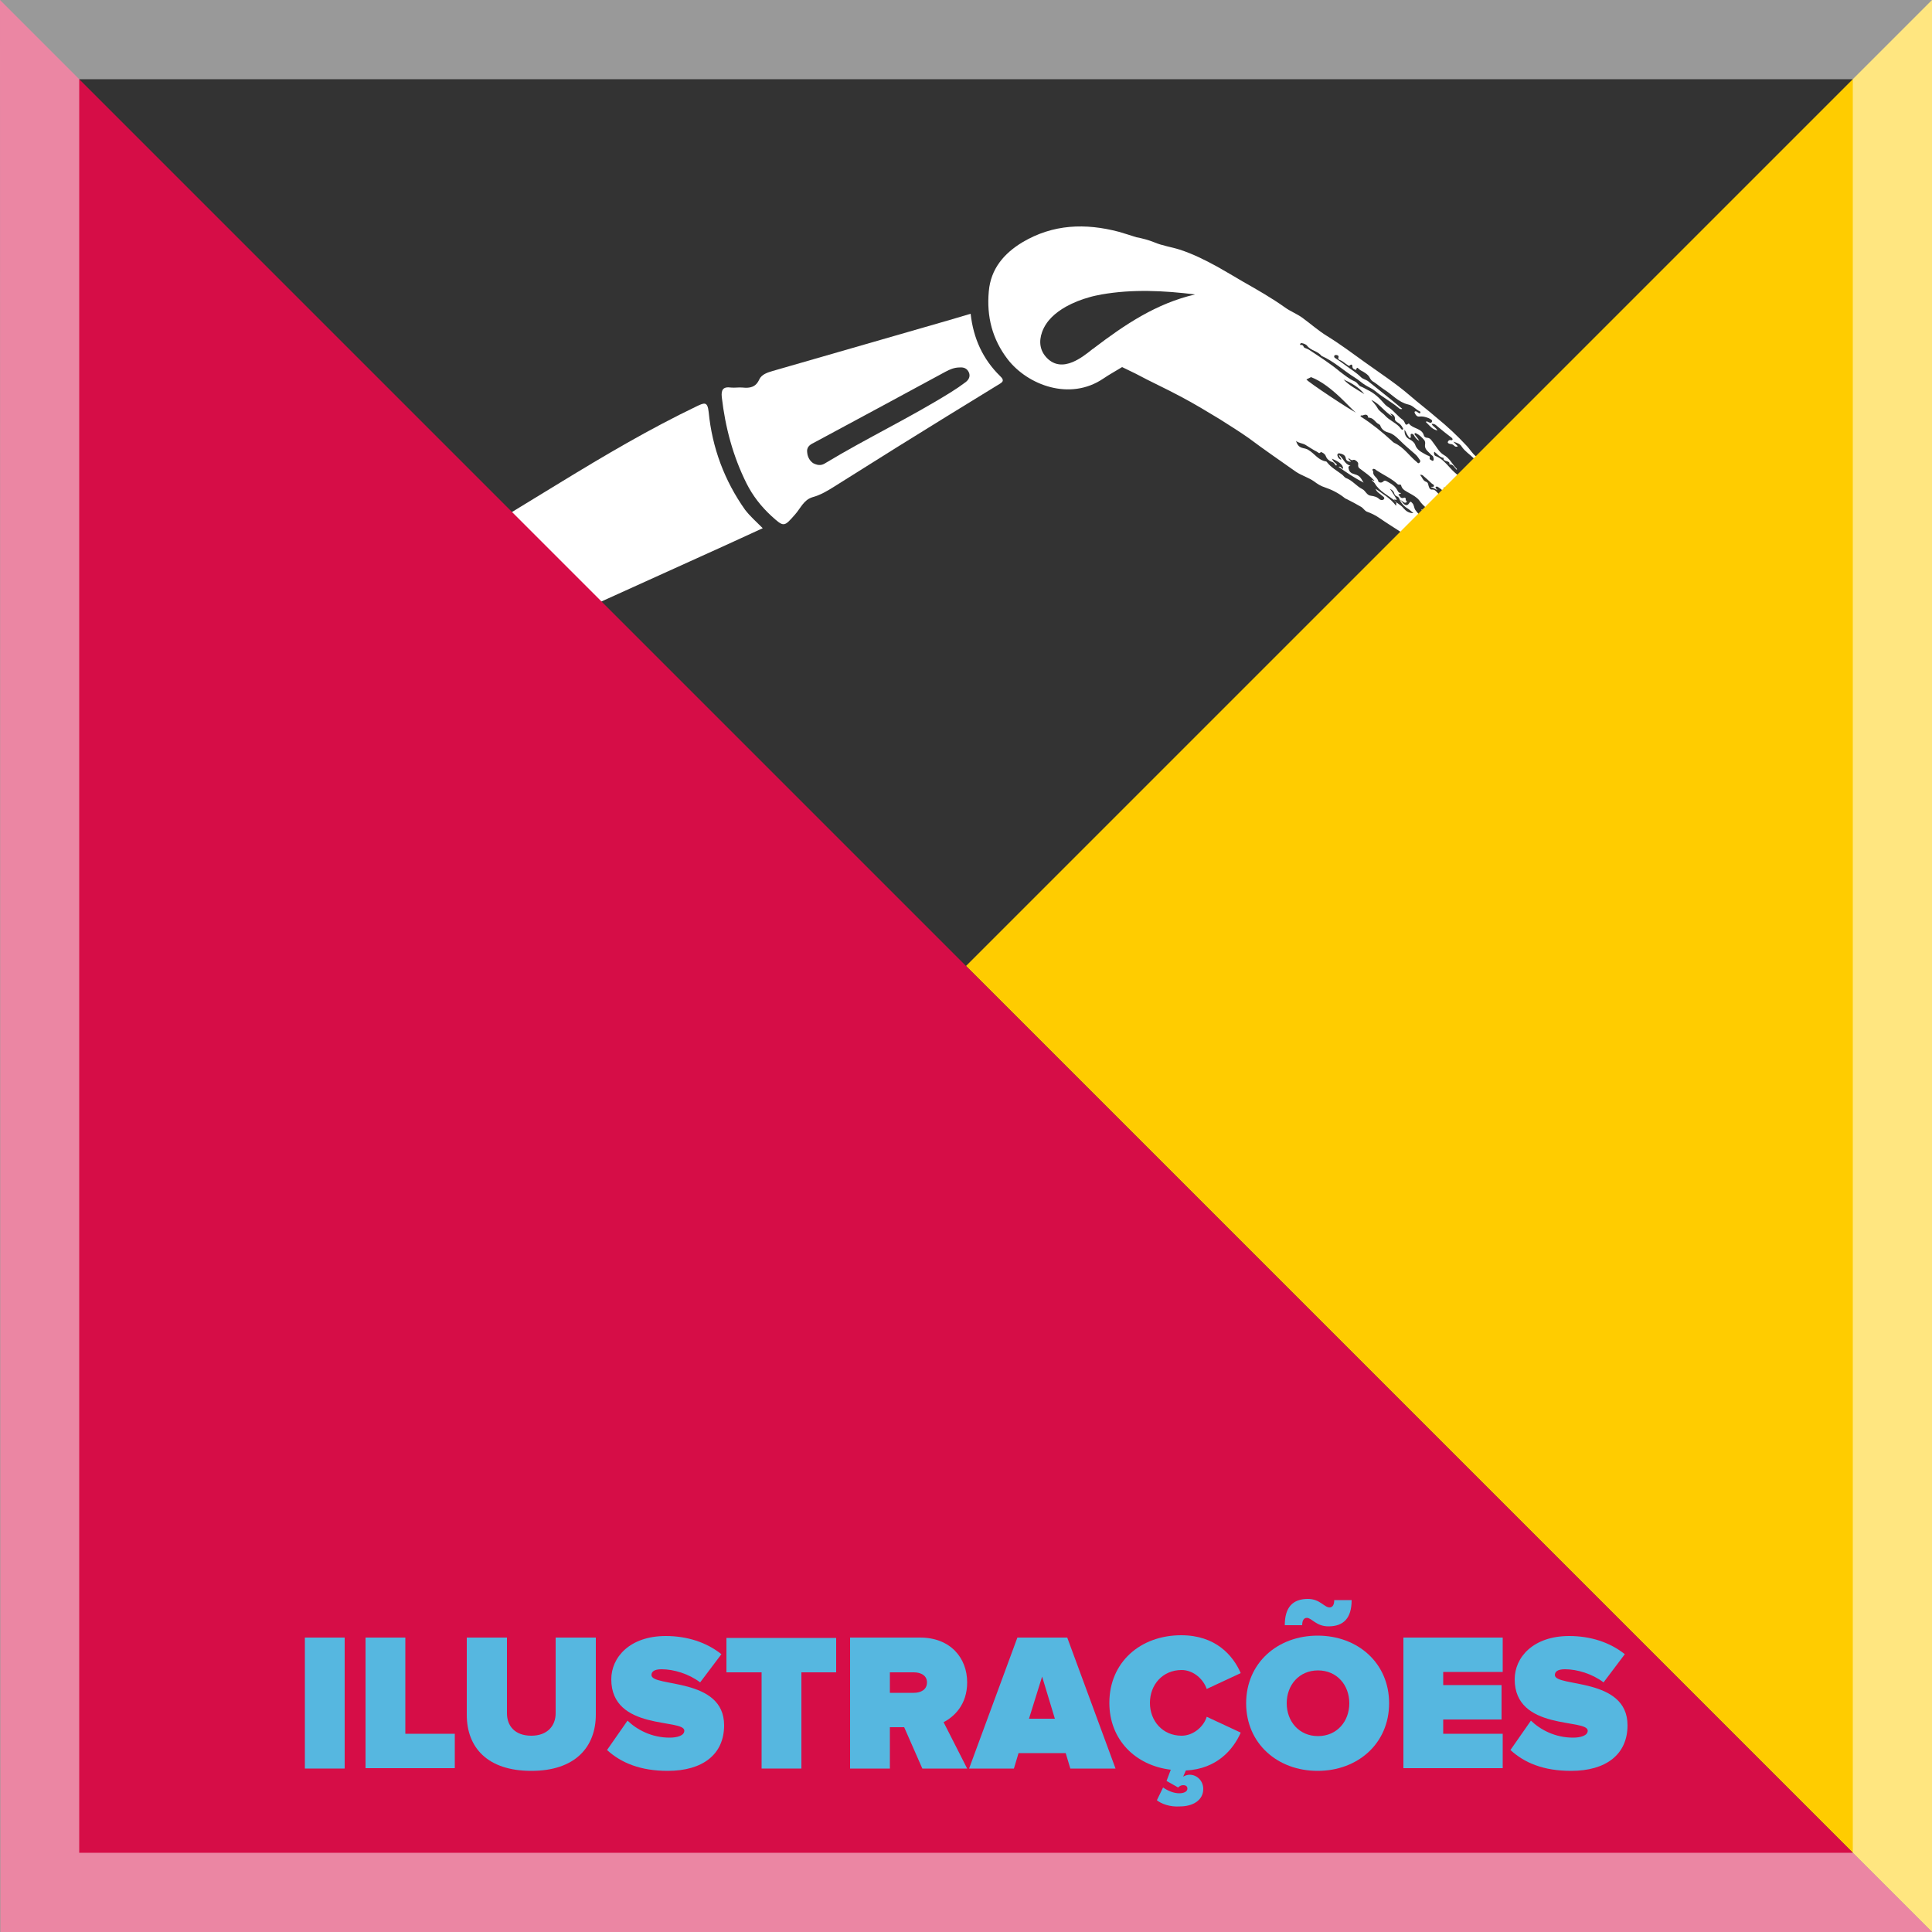 <?xml version="1.0" encoding="utf-8"?>
<!-- Generator: Adobe Illustrator 22.0.1, SVG Export Plug-In . SVG Version: 6.00 Build 0)  -->
<svg version="1.1" xmlns="http://www.w3.org/2000/svg" xmlns:xlink="http://www.w3.org/1999/xlink" x="0px" y="0px"
	 viewBox="0 0 500 500" style="enable-background:new 0 0 500 500;" xml:space="preserve">
<rect x="0" y="0" width="500" height="500" fill="#333333" stroke="none"/>
<style type="text/css">
	.st0{display:none;}
	.st1{display:inline;fill:#1D1D1B;}
	.st2{fill:none;}
	.st3{fill:#FFFFFF;}
	.st4{fill:#FFCC00;}
	.st5{fill:#D60D47;}
	.st6{fill:#56B7E0;}
	.st7{display:inline;}
	.st8{display:inline;fill:#D60D47;}
	.st9{display:inline;fill:#56B7E0;}
	.st10{display:inline;fill:#FFCC00;}
	.st11{display:inline;fill:#FFFFFF;}
	.st12{opacity:0.5;fill:#FFFFFF;}
</style>
<g id="Camada_1" class="st0">
	<rect class="st1" width="500" height="500"/>
</g>
<g id="Ilustrações2">
	<g>
		<path class="st2" d="M356.6,105.5c0.4,0.8,1.3,1.3,2,2c1,1.1,2.5,1.7,3.6,2.8c0.2,0.2,0.3,0.4,0.5,0.6c0.1,0.1,0.3,0.2,0.5,0.1
			c0.1-0.1,0-0.3-0.1-0.4c-0.3-0.5-0.7-0.9-1.2-1.3c-0.4-0.2-0.9-0.5-0.8-0.9c0.1-1-0.6-1.2-1.3-1.5c0.2,0.3,0.5,0.6,0.7,0.8
			c-2.1-1.1-3.3-3.3-5.4-4.3C355.5,104.1,356.1,104.7,356.6,105.5z"/>
		<path class="st2" d="M369.6,138.5c0.1-0.6-0.9-2.5-1.5-2.5c-1.1,0-1.9-0.5-2.7-1.1c0.9,1.6,2.7,2.3,3.8,3.7
			C369.3,138.8,369.5,138.7,369.6,138.5z"/>
		<path class="st2" d="M347.7,98.2c1.6,1.6,3.5,2.7,5.4,3.8C351.7,100.2,349.7,99.1,347.7,98.2z"/>
		<path class="st2" d="M370.4,117.6c-0.6-0.7-1.7-1.2-1.4-2.5c0-0.3,0-0.9-0.2-1.1c-0.6-0.6-1.2-1.3-2-1.7c-0.2-0.1-0.4-0.2-0.5,0
			c-0.1,0.2,0.1,0.4,0.2,0.5c0.3,0.4,0.8,0.8,1,1.4c-0.7-0.4-1.1-0.9-1.4-1.5c-0.1-0.2-0.4-0.5-0.7-0.3c-0.3,0.1-0.2,0.3-0.1,0.6
			c0,0.1,0.1,0.3-0.1,0.4c-0.2,0.1-0.3-0.1-0.4-0.2c-0.4-0.6-0.7-1.3-1.1-1.9c-0.1,1.2,0.3,2,1.4,2.5c0.5,0.2,1.2,0.7,1.4,1.3
			c0.6,1.5,1.9,2,3.1,2.8c0.3,0.2,0.9,0.1,0.7,0.8c-0.1,0.3,0.3,0.5,0.6,0.6c0.1,0.1,0.3,0.1,0.4-0.1c0.2-0.3,0.1-0.6-0.1-0.9
			C370.9,117.9,370.6,117.8,370.4,117.6z"/>
		<path class="st2" d="M366.2,117.5c-1.5-1.1-2.8-2.4-4.1-3.7c-0.8-0.8-1.6-1.5-2.9-1.9c-0.8-0.2-1.6-0.8-2-1.8
			c0-0.1-0.2-0.2-0.3-0.3c-1-0.4-1.4-1.9-2.8-1.7c-0.1-1-0.7-1-1.4-0.6c-0.2,0.1-0.4-0.2-0.6,0.1c0,0.2,0.1,0.2,0.2,0.3
			c2.9,1.8,5.4,4,7.9,6.2c0.2,0.2,0.4,0.4,0.6,0.5c2.4,1.1,3.9,3.4,5.9,5c0.2,0.2,0.4,0.4,0.6,0.2c0.2-0.2,0.3-0.5,0.2-0.7
			C367.1,118.5,366.7,117.9,366.2,117.5z"/>
		<path class="st2" d="M361.3,129.2c-0.3,0.2-0.5-0.2-0.8,0.1c0.8,0.8,1.8,1.3,2.5,2.1c0.6,0.8,1.4,1.3,2.6,1.3
			c-0.5-0.5-0.9-0.9-1.5-1.2c-1-0.6-1.8-1.5-2.2-2.6c-0.1-0.2-0.2-0.4-0.5-0.5c-0.5-0.1-0.6-0.5-0.8-0.9c-0.2-0.6-0.7-0.9-1.2-1.1
			C360.2,127.3,360.7,128.3,361.3,129.2z"/>
		<g>
			<path class="st3" d="M183.4,106.6c-0.3-2.7-1.1-2.4-3-1.5c-12.3,5.9-24,12.8-35.6,19.9c-27.3,16.6-54.3,33.5-81,51
				c-9.3,6.1-19.2,11.5-26.5,20.3c-0.3,0.8-0.6,1.6-1,2.4c0.5,3.7,1.7,4.8,5.4,4.9c2.8,0.1,5.6-0.5,8.2-1.5c5.3-2,10.6-4,15.8-6.3
				c40.9-17.9,81.5-36.3,122.1-54.7c3.1-1.4,6.3-2.9,9.6-4.4c-1.7-1.7-3.3-3.1-4.6-4.8C187.5,124.4,184.3,115.9,183.4,106.6z"/>
			<path class="st3" d="M251.2,81.2c-2,0.6-3.7,1.1-5.4,1.6c-15.3,4.4-30.6,8.8-45.8,13.2c-1.4,0.4-2.9,0.9-3.5,2.2
				c-0.9,2-2.4,2.3-4.3,2.1c-1-0.1-2,0.1-3,0c-2.1-0.3-2.6,0.6-2.4,2.5c0.9,7.8,2.9,15.3,6.4,22.3c1.6,3.2,3.8,6,6.4,8.4
				c3.3,3,3.3,2.9,6.2-0.4c1.4-1.6,2.2-3.7,4.4-4.4c2.2-0.6,4-1.7,5.9-2.9c5.4-3.4,10.7-6.7,16.1-10.1c8.7-5.4,17.4-10.8,26.1-16.1
				c1-0.6,1.9-1,0.5-2.3C254.4,93,251.9,87.6,251.2,81.2z M249.9,98.9c-1.2,0.9-2.5,1.8-3.8,2.6c-10.6,6.6-21.8,11.9-32.4,18.3
				c-0.9,0.6-1.8,0.8-3.2,0.1c-0.8-0.5-1.5-1.5-1.6-2.8c-0.2-1.3,0.6-2,1.7-2.5c11.4-6.1,22.8-12.3,34.1-18.4
				c1.1-0.6,2.3-1.1,3.6-1.1c1.1-0.1,2,0.2,2.5,1.4C251.1,97.4,250.8,98.2,249.9,98.9z"/>
			<path class="st3" d="M382.1,118.2c-1.1-0.8-1.7-2-2.6-2.9c-2.4-2.6-5-5-7.7-7.2c-2.3-2-4.7-3.8-7-5.8c-3.6-3.1-7.6-5.7-11.5-8.5
				c-3.2-2.3-6.4-4.7-9.8-6.8c-2.3-1.4-4.3-3.2-6.5-4.8c-1.4-1-3-1.6-4.4-2.6c-3.5-2.5-7.2-4.6-10.9-6.7c-2.2-1.3-4.4-2.6-6.7-3.9
				c-3.1-1.7-6.3-3.3-9.7-4.4c-2.2-0.7-4.5-1-6.6-1.9c-1.5-0.6-3-1-4.6-1.3c-1.6-0.5-3.1-1-4.5-1.4c-8.7-2.3-17.1-2-25,2.7
				c-4.8,2.9-8.2,6.9-8.7,12.7c-0.6,6.5,0.9,12.4,4.9,17.6c5.2,6.7,16.1,10.8,24.7,5c1.6-1.1,3.3-2,4.9-3c1.2,0.6,2.3,1.1,3.5,1.7
				c3.9,2.1,7.9,3.9,11.8,6c3.4,1.8,6.7,3.8,10,5.8c2.5,1.6,5.1,3.2,7.5,4.9c4,3,8.1,5.8,12.2,8.7c1.5,1,3.3,1.5,4.7,2.5
				c0.8,0.6,1.7,1.2,2.7,1.5c1.8,0.6,3.6,1.5,5.1,2.7c0.2,0.2,0.5,0.3,0.7,0.4c1.2,0.6,2.5,1.3,3.7,2c0.5,0.3,0.8,0.9,1.4,1.2
				c1.1,0.4,2.2,0.9,3.2,1.6c3.9,2.7,8.1,5,11.8,8.1c1.6,1.4,3.5,2.4,5.2,3.5c0,0,0.1-0.1,0.2-0.1c-0.5-0.7-1-1.3-1.7-1.9
				c1.5,0.5,2.7,1.3,3.9,2c0.3,0.1,0.7,0.5,0.9,0.1c0.2-0.3-0.2-0.5-0.4-0.7c-0.6-0.7-1.6-1.2-1.8-2.2c0.3-0.1,0.5,0.4,0.8,0.1
				c0.1-0.1,0-0.2,0-0.3c-0.4-0.5-0.8-1-1.2-1.4c-0.3-0.3-0.3-1.1-1.1-0.7c-0.1,0-0.5-0.5-0.8-0.8c0.3-0.3,0.6,0.4,0.8-0.1
				c0.2-0.5-0.4-0.3-0.5-0.4c-0.2-0.2-0.4-0.4-0.5-0.7c0-0.1-0.1-0.2-0.2-0.1c-0.1,0.2,0.3,0.5-0.2,0.8c-0.7-1.1-1.8-1.8-1.9-3.3
				c0.3,0.1,0.5,0.1,0.7,0.2c-0.4-1.1-0.6-2.3-1.9-2.8c-0.1,0-0.2-0.2-0.2-0.3c0.1-0.7-0.4-0.9-0.9-1.2c-0.1,0.3,0.4,0.4,0.2,0.7
				c-0.2,0.5-0.2,0.5,0.2,0.7c0.6,0.3,1.3,0.6,1.6,1.2c0.2,0.4,0.8,0.9-0.3,0.9c-0.3,0-0.1,0.2-0.1,0.3c0.1,0.2,0.3,0.3,0,0.5
				c-0.2,0.1-0.4,0-0.5-0.2c-0.2-0.4-0.7-0.8-0.1-1.3c0.2-0.2,0-0.4-0.2-0.5c-1.1-0.4-1.7-1.2-2.4-2.1c-0.4-0.6-0.3-1.3-0.8-1.8
				c-0.3-0.3-0.4-0.6-0.8,0c-0.4,0.7-1,0.7-1.6,0c-0.2-0.3-0.4-0.5-0.8-0.9c0.5,0.3,0.7,0.5,0.9,0.6c0.2,0.2,0.5,0.3,0.8,0.1
				c0.3-0.3-0.3-0.4-0.2-0.8c0.1-0.2-0.2-0.5-0.4-0.4c-0.9,0.4-1.1-0.4-1.5-0.8c0.2-0.2,0.5-0.1,0.7-0.4c-0.5,0-0.7-0.2-0.9-0.6
				c-0.5-1-1.3-1.6-2.2-2.1c-0.4-0.2-1.1-0.8-1.5-0.3c-0.6,0.6-1.3,0.1-1.3,0c-0.1-1-1.5-1.4-1.3-2.5c0-0.2-0.4-0.5-0.1-0.7
				c0.3-0.2,0.7,0.1,0.9,0.3c1.8,1.2,3.9,2.1,5.5,3.6c0.3,0.3,0.8-0.1,0.9,0.3c0.3,1.2,1.3,1.5,2.1,2c0.9,0.5,2,1.1,2.6,1.9
				c1,1.5,2.5,2.4,3.7,3.7c0.2,0.3,1,0.4,0.6,0.8c-0.3,0.3-0.4-0.5-0.8-0.5c0,0-0.1,0-0.2,0.1c0.2,0.7,0.7,1,1.4,1.3
				c-0.2-0.6-0.1-0.9,0.6-0.7c0.5,0.2,1.3,0.2,0.8,1.2c-0.1,0.2,0.1,0.3,0.3,0.4c0.4,0.2,0.5,0.6,0.7,0.9c0.6,1.1,1.8,1.6,2.8,2.3
				c-0.1-0.4-0.4-0.6-0.8-0.8c-0.5-0.2-0.9-0.7-0.9-1c0.1-0.8-0.4-1.2-0.8-1.6c-0.1-0.1-0.2-0.3-0.1-0.4c0.1-0.2,0.3-0.1,0.5-0.1
				c0.4,0.2,0.8,0.3,1.1,0.6c0.5,0.5,0.9,0.7,1.7,0.3c-0.9-0.1-0.8-1-1.3-1.4c-1-0.8-2.1-1.7-2.5-3c-0.1-0.2-0.3-0.5-0.5-0.6
				c-0.5-0.1-0.9-0.3-1.1-0.8c-0.1-0.2-0.1-0.3-0.1-0.4c0.1-0.3,0.3-0.1,0.4,0c1.4,0.5,2.3,1.6,2.8,2.8c0.5,1,1.1,0.5,1.6,0.9
				c-0.1-0.4-0.3-0.6-0.6-0.9c-0.6-0.7-1.8-1-1.3-2.3c0,0-0.1-0.1-0.2-0.2c-0.2,0.2,0,0.6-0.3,0.5c-0.3,0-0.4-0.5-0.3-0.7
				c0.3-0.5,0-0.6-0.4-0.7c-0.7,0-0.9-0.4-0.6-1.2c-0.8,0.7-1.1,0-1.4-0.4c-0.5-0.5-0.8-1-1.6-0.9c-0.4,0-0.6-0.4-0.7-0.7
				c-0.2-0.4-0.1-1.1-0.7-1.3c-0.9-0.3-1-1.2-1.6-1.8c0.5-0.1,0.7,0.1,0.9,0.3c0.7,0.6,1.4,1.2,2.1,1.9c0.2,0.2,0.7,0.3,0.6,0.7
				c-0.1,0.4-0.6,0-0.8,0.3c0.6,0,1,0.5,1.7,0.7c-0.2-0.3-0.7-0.5-0.4-0.8c0.3-0.2,0.5,0,0.8,0.2c0.9,0.6,1.5,1.3,2.2,2.1
				c1.2,1.4,2.9,2.3,3.9,3.9c-0.3-0.4,0.2-1-0.2-1.3c-1.4-0.8-2.3-2.1-3.5-3.2c-0.5-0.4-0.9-0.9-1.2-1.5c0.3-0.2,0.6,0.2,0.6,0
				c0.1-0.9,0.5-0.3,0.6-0.1c0.8,1.6,2.3,2.5,3.4,3.7c0.2,0.2,0.3,0.4,0.6,0.4c0.9,0.1,1.6,0.6,2.1,1.3c0.3,0.4,0.9,0.3,1.2,0.1
				c0.4-0.1,0.4-0.5,0.1-0.9c-0.2-0.3,0.1-0.4,0.3-0.6c0.3-0.3,0.1-0.7-0.1-0.9c-0.4-0.4-0.7-1.3-1.3-1.1c-0.7,0.2-0.8-0.1-1-0.5
				c-0.3-0.5-0.5-1.1-1.3-1.1c-0.5,0-0.7-0.3-0.6-0.8c0.1-0.5-0.1-0.8-0.7-0.9c-0.2,0-0.4-0.1-0.4-0.3c0-0.2,0.2-0.2,0.4-0.2
				c0.3,0,0.5-0.1,0.6-0.4c0.1-0.3-0.2-0.4-0.4-0.6c-0.9-0.7-1.7-1.4-2.4-2.2c-1.1-1.2-2.2-2.5-3.8-3.1c-0.3-0.1-0.5-0.6-0.3-1.1
				c0.8,0.6,1.4,1.5,2.4,1.6c-0.2,1.2,1.8,0.5,1.5,1.7c1-0.1,1.3,0.8,1.9,1.4c0.1-0.2,0-0.3-0.1-0.4c-1.1-1.1-1.7-2.6-3.3-3.5
				c-1.2-0.7-1.9-2.2-2.8-3.3c-0.4-0.5-0.6-1-1.4-1.1c-0.4,0-0.8-0.2-0.9-0.6c-0.5-1.9-2.8-1.7-3.8-3c0-0.1-0.2-0.1-0.3,0
				c-0.6,0.5-0.7,0-0.9-0.4c-0.1-0.2-0.2-0.4-0.4-0.6c-1.3-0.9-2.3-2.3-3.6-3.2c-0.5-0.3-1-0.7-1.4-1.2c-1.2-1.4-2.5-2.6-4.2-3.4
				c-0.6-0.3-1.2-0.7-1.8-0.9c-0.6-0.3-0.8-1-1.5-1.3c-1.4-0.6-2.6-1.6-3.8-2.5c-2.5-2.1-5.2-3.8-7.9-5.6c-0.4-0.3-0.9-0.4-1.3-0.6
				c-0.3-0.2-0.3-0.9-1-0.7c-0.1,0-0.2-0.2-0.1-0.3c0.1-0.2,0.2-0.2,0.4-0.2c0.5,0.1,1.1,0.3,1.4,0.7c1,1.3,2.7,1.3,3.7,2.6
				c3.2,1.4,5.7,3.8,8.6,5.6c1,0.6,1.8,1.4,2.8,2c0.8,0.5,1.8,0.9,2.5,1.5c1.9,1.6,4.2,2.8,6.1,4.4c0.2,0.2,0.5,0.4,0.9,0.2
				c-1-0.8-1.9-1.6-2.9-2.4c-2-1.6-4-3.2-6-4.8c-0.6-0.4-1.3-0.5-1.8-1c-1.2-1.2-2.6-2-3.9-3c-0.9-0.7-1.8-1.3-2.7-1.9
				c-0.2-0.1-0.4-0.3-0.3-0.6c0.1-0.2,0.4-0.3,0.7-0.2c0.3,0.1,0.5,0.2,0.4,0.6c-0.2,0.4,0.1,0.6,0.4,0.7c0.8,0.3,1.3,0.9,2,1.3
				c0.2,0.1,0.3,0.3,0.5,0.1c0.4-0.4,0.7-0.3,0.7,0.3c0,0.4,0.3,0.6,0.6,0.7c0.1,0.1,0.4,0.2,0.4,0c0.2-0.8,0.5-0.2,0.7-0.1
				c0.3,0.3,0.7,0.5,1.1,0.7c0.6,0.4,1.2,0.7,1.6,1.4c0.3,0.6,0.6,1,1.2,1.3c0.9,0.6,1.7,1.3,2.6,1.9c2.1,1.3,3.7,3.3,6.3,3.9
				c1.1,0.2,1.9,1.3,3,1.8c0.1,0,0.1,0.2,0.1,0.3c-0.1,0.2-0.2,0.2-0.4,0.1c-0.2-0.1-0.4-0.3-0.6-0.4c-0.2-0.1-0.6-0.1-0.5,0.3
				c0.2,0.5,0.6,1.1,1.2,1c0.9-0.1,1.6,0.1,2.4,0.4c0.4,0.2,1.1,0.5,0.9,0.9c-0.2,0.6-0.8,0.2-1.2,0c-0.1,0-0.2-0.1-0.4,0.1
				c0.9,0.8,1.5,1.9,3,2.2c-0.4-0.8-1.2-1-1.5-1.7c0.9-0.1,1.3,0.5,1.8,0.9c1.1,0.9,2.2,1.8,3.4,2.7c0.1,0.1,0.3,0.3,0.2,0.5
				c-0.1,0.2-0.3,0.1-0.5,0.1c-0.4-0.1-0.7,0.3-0.7,0.5c-0.1,0.3,0.3,0.4,0.6,0.5c0.5,0,0.8,0.2,1.1,0.5c0.2,0.2,0.5,0.3,0.9,0.1
				c-0.4-0.4-0.7-0.7-1.2-1.2c1,0.3,1.8,0.6,2.2,1.3c0.8,1.2,2.1,2,3.1,3c0.2,0.2,0.5,0.5,0.8,0.2
				C382.7,118.7,382.3,118.4,382.1,118.2z M283.1,90.1c-0.1,0.1-0.2,0.2-0.3,0.2c-1.6,1.3-3.3,2.6-5.2,3.4c-2.4,1-4.7,0.9-6.6-1
				c-1.9-1.9-2.2-4.3-1.3-6.8c1.1-3,3.5-5,6.1-6.5c2-1.1,4-1.9,6.2-2.5c1-0.3,2.1-0.5,3.1-0.7c8-1.4,16.1-1,24.2,0
				C299.3,78.5,291.1,84,283.1,90.1z M368.1,136c0.6,0,1.6,1.9,1.5,2.5c-0.1,0.3-0.3,0.3-0.4,0.1c-1.1-1.4-2.9-2.1-3.8-3.7
				C366.2,135.5,367,136,368.1,136z M360.8,127.6c0.1,0.4,0.3,0.7,0.8,0.9c0.3,0.1,0.4,0.3,0.5,0.5c0.4,1.1,1.2,2,2.2,2.6
				c0.5,0.3,1,0.8,1.5,1.2c-1.2,0-1.9-0.5-2.6-1.3c-0.7-0.9-1.8-1.3-2.5-2.1c0.2-0.3,0.5,0.1,0.8-0.1c-0.6-0.9-1.1-1.9-1.8-2.8
				C360.1,126.7,360.6,127,360.8,127.6z M339.3,97.6c5.5,2.1,10.6,8.7,11.7,9.2c-1.3-0.5-12.6-8-12.9-8.6
				C338.1,98.2,339.3,97.6,339.3,97.6z M363.5,111.2c0.4,0.6,0.6,1.3,1.1,1.9c0.1,0.2,0.2,0.3,0.4,0.2c0.2-0.1,0.1-0.3,0.1-0.4
				c0-0.2-0.1-0.5,0.1-0.6c0.3-0.1,0.6,0.1,0.7,0.3c0.3,0.6,0.7,1.1,1.4,1.5c-0.3-0.6-0.7-1-1-1.4c-0.1-0.1-0.3-0.3-0.2-0.5
				c0.1-0.2,0.3-0.1,0.5,0c0.8,0.4,1.4,1,2,1.7c0.2,0.2,0.3,0.8,0.2,1.1c-0.2,1.3,0.8,1.8,1.4,2.5c0.2,0.3,0.6,0.4,0.7,0.7
				c0.1,0.3,0.2,0.6,0.1,0.9c-0.1,0.2-0.3,0.2-0.4,0.1c-0.3-0.2-0.7-0.3-0.6-0.6c0.2-0.7-0.4-0.6-0.7-0.8c-1.2-0.7-2.6-1.2-3.1-2.8
				c-0.2-0.5-0.8-1-1.4-1.3C363.9,113.3,363.4,112.4,363.5,111.2z M360.4,107.8c-0.2-0.3-0.5-0.6-0.7-0.8c0.7,0.2,1.4,0.5,1.3,1.5
				c0,0.4,0.5,0.7,0.8,0.9c0.5,0.3,0.9,0.7,1.2,1.3c0.1,0.1,0.2,0.3,0.1,0.4c-0.2,0.2-0.3,0.1-0.5-0.1c-0.2-0.2-0.3-0.4-0.5-0.6
				c-1.1-1.1-2.6-1.7-3.6-2.8c-0.6-0.7-1.6-1.2-2-2c-0.4-0.8-1.1-1.4-1.6-2.1C357.1,104.5,358.3,106.6,360.4,107.8z M356.9,109.8
				c0.1,0.1,0.3,0.2,0.3,0.3c0.3,1,1.2,1.6,2,1.8c1.2,0.3,2.1,1.1,2.9,1.9c1.3,1.3,2.7,2.5,4.1,3.7c0.5,0.4,0.9,1,1.3,1.6
				c0.1,0.2,0.1,0.5-0.2,0.7c-0.3,0.2-0.4,0-0.6-0.2c-2-1.6-3.4-3.9-5.9-5c-0.2-0.1-0.4-0.3-0.6-0.5c-2.5-2.3-5.1-4.4-7.9-6.2
				c-0.1-0.1-0.2-0.1-0.2-0.3c0.2-0.2,0.4,0,0.6-0.1c0.7-0.3,1.3-0.3,1.4,0.6C355.5,108,355.9,109.4,356.9,109.8z M353.1,102
				c-1.9-1.2-3.9-2.2-5.4-3.8C349.7,99.1,351.7,100.2,353.1,102z M345.8,120c-0.4-0.3-0.8-0.6-1.1-1.3c1.4,0.6,2.9,1.4,2.9,2.6
				c-0.5,0.1-0.4-0.7-1.2-0.5c2.2,1.6,4.2,2.9,6.5,4.1c-1-1.7-1.1-1.8-2.7-2.3c-0.7-0.2-1.1-0.7-1.2-1.5c-0.1-0.4,0.2-0.5,0.5-0.6
				c-1.5-0.3-1.8-1.9-3-2.8c0.1,0.7,0.6,0.8,0.6,1.3c-0.5-0.2-0.8-0.5-0.9-0.9c-0.1-0.2-0.2-0.5,0.1-0.7c0.2-0.2,0.4,0,0.7,0
				c0.7,0.2,1.2,0.5,1.3,1.3c0.1,0.5,0.6,0.8,1.3,0.8c-0.1-0.4-0.7-0.5-0.6-0.9c0.4,0.1,0.6,0.7,1.3,0.4c0.3-0.1,1.2,0.5,1.2,1
				c-0.1,0.8,0.1,1.1,0.6,1.4c1.2,0.9,2.5,1.8,3.6,3c-0.3,0.2-0.4-0.3-0.7-0.1c0.3,0.3,0.6,0.5,0.8,0.8c1.2,2.1,3.5,3.1,5.3,4.6
				c0.3,0.2,0.3,0.2,0.2,1.2c-1.5-2-3.5-3.1-5.3-4.4c0.3,0.9,1.1,1.2,1.7,1.8c0.3,0.2,0.7,0.5,0.5,0.8c-0.2,0.4-0.8,0.4-1.2,0.1
				c-0.6-0.6-1.4-0.8-2.2-0.9c-1.1-0.1-1.4-1.3-2.2-1.7c-1.6-0.8-2.6-2.3-4.3-2.9c-0.4-0.2-0.6-0.6-1-0.9c-1.3-1-2.8-1.8-3.8-3.1
				c-0.1-0.1-0.2-0.3-0.4-0.3c-1.9-0.3-2.9-2-4.4-2.9c-0.3-0.2-0.5-0.3-0.9-0.4c-1.5-0.3-1.9-0.6-2.4-2c0.7,0.6,1.7,0.6,2.4,1
				c1,0.6,2,1.3,3,1.8c0.3,0.1,0.6,0.7,1,0.1c0.1-0.1,1.1,0.4,1.3,1c0.3,0.8,0.8,1.2,1.5,1.5c0.4,0.1,0.7,0.3,0.9,0.7
				c0.1,0.1,0.2,0.4,0.4,0.2C346.1,120.4,345.9,120.2,345.8,120z"/>
		</g>
	</g>
</g>
<g id="Ilustrações">
	<polygon class="st4" points="500,0 250,250 500,500 	"/>
	<polygon class="st5" points="0,0 500,500 0.1,500 	"/>
	<g>
		<path class="st6" d="M78.9,457.7v-33.9h10.3v33.9H78.9z"/>
		<path class="st6" d="M94.6,457.7v-33.9h10.3v24.9h12.8v8.9H94.6z"/>
		<path class="st6" d="M120.8,443.8v-20h10.4v19.6c0,3.3,2.1,5.8,6.3,5.8c4.2,0,6.3-2.6,6.3-5.8v-19.6h10.4v19.9
			c0,8.4-5.3,14.6-16.7,14.6S120.8,452.2,120.8,443.8z"/>
		<path class="st6" d="M157.1,452.9l5.3-7.6c2.5,2.4,6.3,4.4,10.9,4.4c1.9,0,3.8-0.5,3.8-1.8c0-3.2-18.9,0.1-18.9-13.3
			c0-5.7,4.8-11.2,14.1-11.2c5.5,0,10.5,1.6,14.4,4.7l-5.5,7.3c-2.9-2.2-6.8-3.4-10-3.4c-2,0-2.6,0.7-2.6,1.5
			c0,3.2,18.8,0.5,18.8,13c0,7.5-5.5,11.8-14.6,11.8C165.7,458.3,160.7,456.2,157.1,452.9z"/>
		<path class="st6" d="M197.1,457.7v-24.9H188v-8.9h28.4v8.9h-9v24.9H197.1z"/>
		<path class="st6" d="M238.7,457.7L234,447h-3.7v10.7H220v-33.9h18.1c7.9,0,12.2,5.3,12.2,11.6c0,5.8-3.4,8.9-6.1,10.3l6.1,12
			H238.7z M239.9,435.4c0-1.8-1.6-2.6-3.4-2.6h-6.2v5.3h6.2C238.3,438.1,239.9,437.3,239.9,435.4z"/>
		<path class="st6" d="M277,457.7l-1.2-4h-12.2l-1.2,4h-11.6l12.5-33.9h12.9l12.5,33.9H277z M269.7,433.9l-3.4,10.9h6.7L269.7,433.9
			z"/>
		<path class="st6" d="M299.4,465.9l1.6-3.3c1.3,0.9,2.8,1.5,4.2,1.5c1.1,0,2.1-0.4,2.1-1.2c0-0.6-0.4-0.9-1.1-0.9
			c-0.6,0-1,0.3-1.3,0.6l-3-1.7l1.1-2.9c-9.2-1.1-15.9-7.8-15.9-17.3c0-10.5,8-17.5,18.6-17.5c8.9,0,13.4,5.2,15.4,9.8l-8.8,4.1
			c-0.9-2.6-3.5-4.9-6.5-4.9c-4.9,0-8.2,3.8-8.2,8.5c0,4.7,3.3,8.5,8.2,8.5c3,0,5.7-2.3,6.5-4.9l8.8,4.1c-1.9,4.3-6.1,9.4-14.2,9.8
			l-0.7,1.6c0.5-0.3,1.1-0.5,1.7-0.5c1.8,0,3.5,1.5,3.5,3.7c0,2.9-2.7,4.5-6,4.5C302.8,467.7,300.5,466.8,299.4,465.9z"/>
		<path class="st6" d="M322.5,440.8c0-10.4,8.1-17.5,18.5-17.5s18.5,7.1,18.5,17.5c0,10.4-8.1,17.5-18.5,17.5
			S322.5,451.2,322.5,440.8z M338.2,418.7c-0.7,0-1.2,0.6-1.2,1.9h-4.5c0-4.7,2.1-6.8,6-6.8c3.1,0,4.2,2.2,5.6,2.2
			c0.7,0,1.2-0.6,1.2-1.9h4.5c0,4.7-2.1,6.8-6,6.8C340.6,420.9,339.5,418.7,338.2,418.7z M349.2,440.8c0-4.7-3.2-8.5-8.1-8.5
			s-8.1,3.8-8.1,8.5c0,4.7,3.2,8.5,8.1,8.5S349.2,445.5,349.2,440.8z"/>
		<path class="st6" d="M363.2,457.7v-33.9h25.7v8.9h-15.4v3.4h15.1v8.9h-15.1v3.7h15.4v8.9H363.2z"/>
		<path class="st6" d="M390.9,452.9l5.3-7.6c2.5,2.4,6.3,4.4,10.9,4.4c1.9,0,3.8-0.5,3.8-1.8c0-3.2-18.9,0.1-18.9-13.3
			c0-5.7,4.8-11.2,14.1-11.2c5.5,0,10.5,1.6,14.4,4.7l-5.5,7.3c-2.9-2.2-6.8-3.4-10-3.4c-2,0-2.6,0.7-2.6,1.5
			c0,3.2,18.8,0.5,18.8,13c0,7.5-5.5,11.8-14.6,11.8C399.4,458.3,394.5,456.2,390.9,452.9z"/>
	</g>
</g>
<g id="Editorial2" class="st0">
	<g class="st7">
		<path class="st3" d="M62.9,175.9c19.1-7.8,38.2-15.5,57.3-23.3c1.3-0.1,2.7-0.2,4-0.3c2.3,0,4.5,0.7,6.8,1.1
			c0.4,0.3,0.8,0.3,1.2,0.3c1.8,0.6,3.6,1.3,5.3,1.9c2.8,1.1,5.7,2.3,8.5,3.4c1.6,0.7,3.3,1.4,4.9,2.1c0.5,0.3,1,0.6,1.6,0.6
			c1.7,0.7,3.4,1.4,5,2.1c0.5,0.4,1.1,0.6,1.7,0.7c1.7,0.7,3.3,1.4,5,2.1c0.5,0.4,1.1,0.6,1.7,0.7c1.5,0.6,3,1.3,4.5,1.9
			c0.7,0.3,1.5,0.6,2.2,1c1.5,0.6,3,1.3,4.5,1.9c0.6,0.5,1.3,0.8,2,1c1.7,0.9,3.4,1.9,5.1,2.8c0.2,0.1,0.4,0.3,0.6,0.4
			c1.8,1.3,3.5,2.7,5,4.2c0.5,0.8,1.1,1.6,1.6,2.4c0.4,0.8,0.7,1.7,1.1,2.5c11.7,28.8,23.4,57.7,35.2,86.5c1.9,4.5,3.5,9.1,3.6,14
			l0,0c-0.1,0.2-0.2,0.5,0,0.7c-0.1,3.8-1,7.4-2.3,10.9c-0.1,0.3-0.3,0.7-0.4,1c-1.9,3.4-4.2,6.4-7,9.1c-2,1.3-3.9,2.6-5.9,4
			c-1.1,0.5-2.1,0.9-3.2,1.4c-1.6,0.6-3.2,1.3-4.8,1.9c-1.6,0.7-3.2,1.3-4.8,2c-1.6,0.6-3.2,1.3-4.8,1.9c-1.6,0.7-3.2,1.3-4.8,2
			c-1.6,0.6-3.2,1.3-4.8,1.9c-1.6,0.7-3.2,1.3-4.8,2c-1.6,0.6-3.2,1.3-4.8,1.9c-1.6,0.7-3.2,1.3-4.8,2c-1.6,0.6-3.2,1.3-4.8,1.9
			c-1.6,0.7-3.2,1.3-4.8,2c-1.6,0.6-3.2,1.3-4.8,1.9c-1.6,0.7-3.2,1.3-4.8,2c-1.6,0.6-3.2,1.3-4.8,1.9c-1.6,0.7-3.2,1.3-4.8,2
			c-1.6,0.6-3.2,1.3-4.8,1.9c-1.6,0.7-3.2,1.3-4.8,2c-1.6,0.5-3.3,1.1-4.9,1.6c-1.6,0.2-3.1,0.4-4.7,0.6c-1.2,0-2.4,0-3.6,0
			c-0.7-0.1-1.4-0.2-2.1-0.2c-4.6-0.8-8.9-2.6-12.8-5.3c-0.3-0.5-0.7-0.7-1.2-0.9c-1-0.9-1.9-1.8-2.9-2.8c-1-1.3-1.9-2.6-2.9-3.9
			c-0.8-1.5-1.7-3-2.5-4.6c-0.5-1.7-1.2-3.3-2-4.8c-0.7-1.6-1.3-3.2-2-4.8c-0.5-1.7-1.2-3.3-2-4.8c-0.7-1.6-1.3-3.2-2-4.8
			c-0.5-1.7-1.2-3.3-2-4.8c-0.7-1.6-1.3-3.2-2-4.8c-0.5-1.7-1.2-3.3-2-4.8c-0.7-1.6-1.3-3.2-2-4.8c-0.5-1.7-1.2-3.3-2-4.8
			c-0.7-1.6-1.3-3.2-2-4.8c-0.5-1.7-1.2-3.3-2-4.8c-0.7-1.6-1.3-3.2-2-4.8c-0.5-1.7-1.2-3.3-2-4.8c-0.7-1.6-1.3-3.2-2-4.8
			c-0.5-1.7-1.2-3.3-2-4.8c-0.7-1.6-1.3-3.2-2-4.8c-0.5-1.7-1.2-3.3-2-4.8c-0.7-1.6-1.3-3.2-2-4.8c-0.5-1.7-1.2-3.3-2-4.8
			c-0.7-1.6-1.3-3.2-2-4.8c-0.5-1.7-1.2-3.3-2-4.8c-0.7-1.6-1.3-3.2-2-4.8c-0.5-1.7-1.2-3.3-2-4.8c-0.7-1.6-1.3-3.2-2-4.8
			c-0.6-1.4-1.1-2.8-1.7-4.2c-0.4-1.9-0.9-3.9-1.3-5.8c0-1.7-0.1-3.4-0.1-5.1c0.2-0.5,0.2-1.1,0.2-1.6c0.3-1.5,0.7-3,1-4.6
			c0.4-1.2,0.9-2.3,1.3-3.5c0.5-0.9,0.9-1.9,1.4-2.8c0.6-1,1.3-2,1.9-3c1.6-1.6,3.1-3.4,4.9-4.8C60.3,177.7,61.8,177.1,62.9,175.9z
			 M81.7,183.6c-1.6,0.7-3.2,1.3-4.8,2c-1.6,0.6-3.2,1.3-4.8,1.9c-0.6,0.3-1.3,0.5-1.9,0.8c-0.1,0-0.2,0-0.3,0.2
			c-2.7,1.6-4.8,3.7-5.9,6.7c-0.5,1-1,2-1,3.1c-0.4,1.1-0.5,2.2-0.2,3.3c-0.2,0.2-0.2,0.3-0.1,0.5c0.1,0.3,0.1,0.5,0.2,0.8
			c0.1,1.5,0.5,2.8,1.1,4.1c15.7,38.6,31.4,77.3,47.2,115.9c0.4,0.9,0.7,1.8,1.3,2.6c0.2,0.3,0.3,0.6,0.5,0.9
			c0.1,0.3,0.2,0.4,0.5,0.4c0.1,0.7,0.7,1,1.1,1.5c1.4,1.4,2.9,2.7,5,3.3c0.1,0.1,0.3,0.1,0.4,0.2c1.7,0.7,3.4,1.1,5.2,0.8
			c1.5,0.2,2.8-0.2,4.2-0.7l0.2,0l0.1-0.1c0.3-0.1,0.7-0.3,1-0.4c1.6-0.6,3.2-1.3,4.8-1.9c1.6-0.7,3.2-1.3,4.8-2
			c1.6-0.6,3.2-1.3,4.8-1.9c1.6-0.7,3.2-1.3,4.8-2c1.6-0.6,3.2-1.3,4.8-1.9c1.6-0.7,3.2-1.3,4.8-2c1.6-0.6,3.2-1.3,4.8-1.9
			c1.6-0.7,3.2-1.3,4.8-2c1.6-0.6,3.2-1.3,4.8-1.9c1.6-0.7,3.2-1.3,4.8-2c1.6-0.6,3.2-1.3,4.8-1.9c1.6-0.7,3.2-1.3,4.8-2
			c1.6-0.6,3.2-1.3,4.8-1.9c1.6-0.7,3.2-1.3,4.8-2c1.6-0.6,3.2-1.3,4.8-1.9c1.6-0.7,3.2-1.3,4.8-2c2-0.6,3.8-1.6,5.2-3.1
			c1.5-1,2.4-2.4,3.2-3.9c0.1-0.3,0.3-0.6,0.4-0.9c1.8-3.9,1.5-7.9-0.1-11.8c-11.3-27.8-22.6-55.6-33.9-83.3
			c-0.3-0.8-0.7-1.6-1.2-2.3c-1.3-1.9-3-2.9-5.4-2.5c-2.1-0.1-4,0.5-5.9,1.4c-1.7,0.5-3.3,1.1-4.8,1.9c-1.6,0.7-3.2,1.3-4.8,2
			c-1.7,0.5-3.3,1.2-4.8,2c-1.6,0.7-3.2,1.3-4.8,2c-1.6,0.6-3.2,1.2-4.8,1.9c-0.1,0-0.2,0-0.3,0.1c-1.8,0.3-3.5,0-5.2-0.7
			c-0.6-0.6-1.3-1.1-1.9-1.7c-1.1-1.3-1.3-3-2.2-4.5c-0.6-1.6-1.3-3.2-1.9-4.8c-0.7-1.6-1.3-3.2-2-4.8c-0.6-1.6-1.3-3.2-1.9-4.8
			c-0.7-1.6-1.3-3.2-2-4.8c-0.5-1.7-1.5-3.1-2.3-4.7c-0.5-1-1.1-1.9-1.9-2.6c-1.2-1.1-2.5-2.1-4.3-1.7c-0.2-0.2-0.4-0.1-0.6,0
			c-1.3,0.5-2.6,1-3.9,1.6c-1.6,0.6-3.2,1.3-4.8,1.9c-1.6,0.7-3.2,1.3-4.8,2c-1.6,0.6-3.2,1.3-4.8,1.9c-1.6,0.7-3.2,1.3-4.8,2
			c-1.6,0.6-3.2,1.3-4.8,1.9c-1.6,0.7-3.2,1.3-4.8,2C84.9,182.3,83.3,182.9,81.7,183.6z"/>
		<path class="st3" d="M98.1,237.7c0.6-0.2,1.3-0.4,1.9-0.7c21.2-8.6,42.5-17.3,63.7-25.9c2.8-1.1,5.5-1.5,8.1,0.5
			c1,0.8,1.7,1.8,2.3,2.9c1.1,4,0.1,6.7-3.4,9.1c-0.8,0.3-1.7,0.7-2.5,1c-20.7,8.4-41.3,16.8-62,25.2c-0.6,0.2-1.1,0.5-1.7,0.8
			c-0.3,0.1-0.6,0.2-0.9,0.3c-4.3,0.7-6.6-0.3-8.9-4.1C93.6,243,94.7,239.9,98.1,237.7z"/>
		<path class="st3" d="M192,263.2c0.3,0.2,0.6,0.3,0.9,0.5c0.5,0.5,1,1,1.5,1.5c0.2,0.2,0.3,0.4,0.5,0.6c0.2,0.5,0.5,1,0.7,1.6
			c0.8,3.7-0.3,6.6-3.6,8.6c-1.6,0.7-3.2,1.3-4.8,2c-1.6,0.6-3.2,1.3-4.8,1.9c-1.6,0.7-3.2,1.3-4.8,2c-1.6,0.6-3.2,1.3-4.8,1.9
			c-1.6,0.7-3.2,1.3-4.8,2c-1.6,0.6-3.2,1.3-4.8,1.9c-1.6,0.7-3.2,1.3-4.8,2c-1.6,0.6-3.2,1.3-4.8,1.9c-1.6,0.7-3.2,1.3-4.8,2
			c-1.6,0.6-3.2,1.3-4.8,1.9c-1.6,0.7-3.2,1.3-4.8,2c-1.6,0.6-3.2,1.3-4.8,1.9c-1.6,0.7-3.2,1.3-4.8,2c-1.6,0.6-3.2,1.3-4.8,1.9
			c-3.8,0.9-6.5-0.5-8.6-3.6c-0.6-1.7-0.8-3.5-0.3-5.3c0.6-1.9,1.9-3.2,3.5-4.3c1.6-0.7,3.2-1.3,4.8-2c1.6-0.6,3.2-1.3,4.8-1.9
			c1.6-0.7,3.2-1.3,4.8-2c1.6-0.6,3.2-1.3,4.8-1.9c1.6-0.7,3.2-1.3,4.8-2c1.6-0.6,3.2-1.3,4.8-1.9c1.6-0.7,3.2-1.3,4.8-2
			c1.6-0.6,3.2-1.3,4.8-1.9c1.6-0.7,3.2-1.3,4.8-2c1.6-0.6,3.2-1.3,4.8-1.9c1.6-0.7,3.2-1.3,4.8-2c1.6-0.6,3.2-1.3,4.8-1.9
			c1.6-0.7,3.2-1.3,4.8-2c1.6-0.6,3.2-1.3,4.8-1.9C188.4,262.4,190.2,262.5,192,263.2z"/>
		<path class="st3" d="M106.3,274.6c-0.7-1-1.2-2-1.3-3.2c-0.2-1.2,0.1-2.3,0.2-3.4c0.7-1.5,1.7-2.8,3-3.8c0.2-0.1,0.3-0.2,0.5-0.3
			c1.7-0.5,3.3-1.2,4.8-2c1.6-0.7,3.2-1.3,4.8-2c1.7-0.5,3.3-1.2,4.8-2c1.6-0.7,3.2-1.3,4.8-2c1.7-0.5,3.3-1.2,4.8-2
			c1.6-0.7,3.2-1.3,4.8-2c1.7-0.5,3.3-1.2,4.8-2c1.6-0.7,3.2-1.3,4.8-2c1.7-0.5,3.3-1.2,4.8-2c1.6-0.7,3.2-1.3,4.8-2
			c1.7-0.5,3.3-1.2,4.8-2c0.7-0.2,1.3-0.4,2-0.6c0.9,0,1.8-0.1,2.7-0.1c2,0.5,3.6,1.6,4.8,3.2c0.4,0.9,0.7,1.8,1.1,2.7
			c0.1,2-0.3,4-1.5,5.7c-1,1-1.9,2.2-3.5,2.3c-1.8,0.7-3.6,1.5-5.4,2.2c-1.4,0.6-2.8,1.1-4.2,1.7c-1.8,0.7-3.6,1.5-5.4,2.2
			c-1.4,0.6-2.8,1.1-4.2,1.7c-1.8,0.7-3.6,1.5-5.4,2.2c-1.4,0.6-2.8,1.1-4.2,1.7c-1.8,0.7-3.6,1.5-5.4,2.2c-1.4,0.6-2.8,1.1-4.2,1.7
			c-1.8,0.7-3.6,1.5-5.4,2.2c-1.4,0.6-2.8,1.1-4.2,1.7c-1.7,0.7-3.4,1.4-5.1,2.1c-1.8,0.6-3.5,0.2-5.2-0.3
			C108,276.1,107,275.5,106.3,274.6z"/>
	</g>
</g>
<g id="Editorial" class="st0">
	<polygon class="st8" points="500,500 0,0 500,0 	"/>
	<polygon class="st9" points="250,250 500,500 0,500 	"/>
	<g class="st7">
		<path class="st4" d="M120.1,458v-33.9h25.7v8.9h-15.4v3.4h15.1v8.9h-15.1v3.7h15.4v8.9H120.1z"/>
		<path class="st4" d="M150.4,458v-33.9h15.1c10.7,0,18.6,6.1,18.6,16.9c0,10.8-7.9,17-18.5,17H150.4z M173.7,441.1
			c0-4.6-2.6-8-8.1-8h-4.9v16h4.9C170.6,449.1,173.7,445.4,173.7,441.1z"/>
		<path class="st4" d="M187.8,458v-33.9H198V458H187.8z"/>
		<path class="st4" d="M210.8,458v-24.9h-9.1v-8.9H230v8.9h-9V458H210.8z"/>
		<path class="st4" d="M230.9,441.1c0-10.4,8.1-17.5,18.5-17.5s18.5,7.1,18.5,17.5c0,10.4-8.1,17.5-18.5,17.5
			S230.9,451.5,230.9,441.1z M257.5,441.1c0-4.7-3.2-8.5-8.1-8.5s-8.1,3.8-8.1,8.5c0,4.7,3.2,8.5,8.1,8.5S257.5,445.9,257.5,441.1z"
			/>
		<path class="st4" d="M290.2,458l-4.7-10.7h-3.7V458h-10.3v-33.9h18.1c7.9,0,12.2,5.3,12.2,11.6c0,5.8-3.4,8.9-6.1,10.3l6.1,12
			H290.2z M291.4,435.8c0-1.8-1.6-2.6-3.4-2.6h-6.2v5.3h6.2C289.8,438.5,291.4,437.6,291.4,435.8z"/>
		<path class="st4" d="M306,458v-33.9h10.3V458H306z"/>
		<path class="st4" d="M344.3,458l-1.2-4h-12.2l-1.2,4h-11.6l12.5-33.9h12.9l12.5,33.9H344.3z M337,434.2l-3.4,10.9h6.7L337,434.2z"
			/>
		<path class="st4" d="M357.8,458v-33.9H368v24.9h12.8v8.9H357.8z"/>
	</g>
</g>
<g id="Camada_9" class="st0">
	<g class="st7">
		<path class="st3" d="M367.4,167.2l-12.9,14.1c-1.4,1.6-1.4,4,0.2,5.4l1.6,1.5c0.8,0.7,1.2,1.8,1.2,2.8v22.1c0,1.3,0.7,2.6,1.8,3.3
			h0c2.6,1.7,6-0.2,6-3.3v-23.8v-4.6c0-7.9,10.1-8.1,10.1,0.4v4.2v23.5c0,3.1,3.5,5,6.1,3.2l0,0c1.1-0.7,1.7-1.9,1.7-3.2V191
			c0-1.1,0.4-2.1,1.2-2.8l1.6-1.5c1.5-1.5,1.6-3.9,0.2-5.4l-12.9-14.1C371.6,165.6,368.9,165.6,367.4,167.2z"/>
		<g>
			<path class="st3" d="M372.9,234.6c-0.7,1.4-1.3,2.6-1.9,3.8c-3.7,7.6-7.4,15.1-11.1,22.7c-1.3,2.7-2.6,5.3-4,8
				c-1,2-2.7,3.1-5,3.3c-4.7,0.3-9.4,0.6-14.1,0.9c-4.8,0.3-9.6,0.6-14.5,0.9c-4.1,0.3-8.2,0.5-12.3,0.8c-4.3,0.3-8.5,0.5-12.8,0.8
				c-1.9,0.1-3.7,0.3-5.6,0.3c-4.5,0.1-7.5-4.5-5.4-8.5c3-5.9,6.1-11.8,9.1-17.7c2.5-4.8,5-9.6,7.4-14.5c1.2-2.5,3-3.7,5.8-4.1
				c4.8-0.6,9.7-1.4,14.5-2.1c6.9-1,13.8-2,20.7-3c8.8-1.3,17.7-2.5,26.5-3.9c2.7-0.4,5.2,0.3,7.7,0.8c8.8,1.9,17.7,3.9,26.5,5.8
				c11.1,2.4,22.2,4.9,33.4,7.2c2.3,0.5,3.9,1.7,4.9,3.9c1.6,3.9,3.3,7.7,4.9,11.5c2.3,5.4,4.6,10.8,6.8,16.2
				c0.8,1.9,1.6,3.9,2.4,5.8c0.9,2.1,0.9,4.2-0.5,6.1c-1.4,1.9-3.4,2.6-5.7,2.3c-4.4-0.6-8.7-1.2-13.1-1.8
				c-4.1-0.6-8.2-1.2-12.3-1.8c-3-0.4-6-0.8-9.1-1.2c-4.4-0.6-8.7-1.2-13.1-1.8c-3.6-0.5-7.1-1-10.7-1.5c-2.3-0.3-4-1.4-4.9-3.6
				c-1.8-4.3-3.5-8.7-5.3-13c-2.9-7-5.7-14-8.6-20.9C373.4,235.9,373.2,235.3,372.9,234.6z M293.6,269c1.3-0.1,2.5-0.1,3.8-0.2
				c3.5-0.2,7-0.5,10.6-0.7c4.3-0.3,8.5-0.5,12.8-0.8c4.7-0.3,9.5-0.6,14.2-0.9c4.2-0.3,8.5-0.6,12.7-0.7c1.7-0.1,2.9-0.4,3.4-2.3
				c0.1-0.3,0.3-0.5,0.4-0.7c2-4.1,4-8.1,6-12.2c3.2-6.5,6.3-13,9.5-19.5c0.1-0.2,0.4-0.5,0.2-0.8c-0.2-0.2-0.5-0.1-0.7,0
				c-8.1,1.2-16.2,2.3-24.2,3.5c-10.5,1.5-21,3.1-31.5,4.6c-1,0.1-1.6,0.5-1.9,1.4c-0.2,0.6-0.6,1.1-0.9,1.7
				c-4.3,8.4-8.6,16.8-12.9,25.2C294.4,267.3,294,268.1,293.6,269z M449.8,274.8c-1-2.3-1.8-4.3-2.7-6.4c-3.5-8.2-7-16.5-10.5-24.7
				c-0.2-0.4-0.4-0.6-0.9-0.7c-4.4-0.9-8.8-1.9-13.2-2.8c-9.1-2-18.3-3.9-27.4-5.9c-5-1.1-10-2.2-15.1-3.3c-0.3-0.1-0.6-0.2-0.9,0.1
				c-0.2,0.3,0.1,0.5,0.2,0.8c1.2,2.9,2.4,5.8,3.5,8.6c3.5,8.5,7,17.1,10.5,25.6c0.3,0.7,0.7,1,1.5,1.1c3.8,0.5,7.6,1,11.3,1.5
				c3.6,0.5,7.1,1,10.7,1.5c3,0.4,5.9,0.8,8.9,1.2c2.6,0.4,5.1,0.7,7.7,1.1c3.3,0.5,6.6,0.9,9.9,1.4
				C445.5,274.2,447.5,274.5,449.8,274.8z"/>
			<path class="st3" d="M374.2,291.3c-0.5,13.3-1,26.7-1.5,40c0,1.2,0,1.4,1.3,1.2c2.7-0.4,5.4-0.9,8.1-1.3
				c11.4-1.9,22.9-3.7,34.3-5.6c5.4-0.9,10.8-1.8,16.2-2.7c0.8-0.1,1.1-0.5,1.2-1.3c0.2-3.9,0.4-7.7,0.6-11.6
				c0.4-6.5,0.8-13,1.3-19.5c0.2-2.1,0.3-4.2,0.3-6.3c0-0.7,0.2-1,1-0.9c1.8,0.3,3.6,0.5,5.5,0.7c0.5,0.1,0.6,0.2,0.6,0.7
				c-0.3,4.2-0.5,8.4-0.8,12.6c0,0.3-0.1,0.6-0.1,0.8c-0.2,4-0.4,7.9-0.7,11.9c-0.3,4.5-0.5,8.9-0.8,13.4c-0.2,3.5-2.1,5.6-5.6,6.2
				c-10.5,1.7-20.9,3.4-31.4,5.1c-7.3,1.2-14.5,2.4-21.8,3.6c-2.4,0.4-4.8,0.9-7.3,1.1c-2.6,0.3-5.3,0.1-7.9-0.3
				c-7-1.3-13.8-3.1-20.7-4.6c-10.3-2.3-20.5-4.7-30.7-7.1c-4.1-0.9-8.1-1.9-12.2-2.8c-2.8-0.7-4.6-3.1-4.6-6.3
				c0-3.4,0.1-6.8,0.2-10.3c0.1-7,0.2-13.9,0.2-20.9c0-2.4,0.1-4.7,0.1-7.1c0-0.6,0.2-0.8,0.8-0.8c1.8,0,3.5-0.1,5.3-0.1
				c0.7,0,0.9,0.3,0.9,0.9c0,1.6-0.1,3.2-0.1,4.8c0,3.2-0.1,6.4-0.1,9.6c0,7.5,0,15-0.2,22.5c0,0.7,0.3,0.9,0.9,1.1
				c8.8,2,17.5,4,26.3,6.1c7,1.6,14,3.3,21,4.9c3.7,0.9,7.4,1.7,11.1,2.6c0.5,0.1,0.7,0,0.7-0.5c0-0.2,0-0.3,0-0.5
				c0.6-15.2,1.1-30.5,1.7-45.7c0.4-11.3,0.8-22.5,1.2-33.8c0-1.3,0.1-1.3,1.4-1.3c1.6,0.1,3.2,0.2,4.7,0.2c0.8,0,0.9,0.3,0.9,1
				c-0.4,9.4-0.7,18.8-1.1,28.1C374.5,283.2,374.4,287.2,374.2,291.3C374.2,291.3,374.2,291.3,374.2,291.3z"/>
			<path class="st3" d="M328.8,310.5c-0.1,2-0.2,4-0.2,6c0,0.7-0.2,0.9-1,0.7c-5.1-1.2-10.2-2.5-15.2-3.6c-0.9-0.2-1.2-0.6-1.2-1.5
				c0.2-3.8,0.3-7.6,0.4-11.4c0-1.3,0.1-1.3,1.3-1c5.1,1.2,10.2,2.4,15.2,3.6c0.7,0.2,0.9,0.5,0.8,1.1
				C328.9,306.5,328.9,308.5,328.8,310.5z"/>
		</g>
	</g>
</g>
<g id="Embalagens" class="st0">
	<polygon class="st9" points="0,0 500,500 0,500 	"/>
	<polygon class="st10" points="250,250 500,0 0,0 	"/>
	<g class="st7">
		<path class="st5" d="M79.5,458v-33.9h25.7v8.9H89.7v3.4h15.1v8.9H89.7v3.7h15.4v8.9H79.5z"/>
		<path class="st5" d="M139.7,458v-20.4l-7.6,20.4h-4.6l-7.6-20.4V458h-10.3v-33.9h14.2l5.9,16.2l5.9-16.2h14.2V458H139.7z"/>
		<path class="st5" d="M155.4,458v-33.9H176c7,0,10.1,4.7,10.1,8.6c0,4.2-2.5,7.1-5.8,7.8c3.7,0.6,6.4,3.9,6.4,8.3
			c0,4.7-3.2,9.2-10,9.2H155.4z M175.6,434.6c0-1.2-1-1.9-2-1.9h-7.9v4h7.9C174.7,436.7,175.6,435.9,175.6,434.6z M176.3,447.4
			c0-1.2-0.9-2.2-2.4-2.2h-8.2v4.3h8.2C175.4,449.5,176.3,448.7,176.3,447.4z"/>
		<path class="st5" d="M213.4,458l-1.2-4H200l-1.2,4h-11.6l12.5-33.9h12.9L225,458H213.4z M206.1,434.2l-3.4,10.9h6.7L206.1,434.2z"
			/>
		<path class="st5" d="M226.8,458v-33.9h10.3v24.9h12.8v8.9H226.8z"/>
		<path class="st5" d="M276.6,458l-1.2-4h-12.2l-1.2,4h-11.6l12.5-33.9h12.9l12.5,33.9H276.6z M269.3,434.2l-3.4,10.9h6.7
			L269.3,434.2z"/>
		<path class="st5" d="M286.7,441.1c0-10.9,8.4-17.5,18.6-17.5c8.1,0,12.7,4.5,14.9,8.8l-8.6,4.4c-1-2.1-3.2-4.2-6.2-4.2
			c-4.9,0-8.2,3.8-8.2,8.5c0,4.7,3.3,8.5,8.2,8.5c1.9,0,4.2-0.7,5.3-1.5v-1.2h-6.3v-8.9h16.5v13.9c-3.8,4.2-8.8,6.9-15.5,6.9
			C295.1,458.7,286.7,452,286.7,441.1z"/>
		<path class="st5" d="M325.4,458v-33.9h25.7v8.9h-15.4v3.4h15.1v8.9h-15.1v3.7h15.4v8.9H325.4z"/>
		<path class="st5" d="M378.4,458l-12.5-17.2V458h-10.3v-33.9h10.6l11.8,16v-16h10.3V458H378.4z"/>
		<path class="st5" d="M391.2,453.3l5.3-7.6c2.5,2.4,6.3,4.4,10.9,4.4c1.9,0,3.8-0.5,3.8-1.8c0-3.2-18.9,0.1-18.9-13.3
			c0-5.7,4.8-11.2,14.1-11.2c5.5,0,10.5,1.6,14.4,4.7l-5.5,7.3c-2.9-2.2-6.8-3.4-10-3.4c-2,0-2.6,0.7-2.6,1.5
			c0,3.2,18.8,0.5,18.8,13c0,7.5-5.5,11.8-14.6,11.8C399.7,458.7,394.8,456.5,391.2,453.3z"/>
	</g>
</g>
<g id="Marcas2" class="st0">
	<polygon class="st11" points="336.2,353.9 310.2,337.9 282.3,350.3 289.4,320.7 269.1,298 299.5,295.6 314.8,269.2 326.4,297.4 
		356.2,303.8 333,323.6 	"/>
	<polygon class="st11" points="142.2,437.3 137.7,377.1 85.7,346.7 141.5,323.9 154.3,265 193.3,311 253.3,305 221.5,356.3 
		245.8,411.5 187.2,397.2 	"/>
	<polygon class="st11" points="317.7,370 338,377.3 355.5,364.7 354.9,386.3 372.3,399.1 351.6,405.1 344.8,425.6 332.7,407.8 
		311.1,407.7 324.3,390.6 	"/>
</g>
<g id="Marcas" class="st0">
	<polygon class="st10" points="0,500 500,0 0,0 	"/>
	<polygon class="st9" points="250,250 500,0 500,500 	"/>
	<g class="st7">
		<path class="st5" d="M165.5,458v-20.4l-7.6,20.4h-4.6l-7.6-20.4V458h-10.3v-33.9h14.2l5.9,16.2l5.9-16.2h14.2V458H165.5z"/>
		<path class="st5" d="M203.8,458l-1.2-4h-12.2l-1.2,4h-11.6l12.5-33.9H203l12.5,33.9H203.8z M196.5,434.2l-3.4,10.9h6.7
			L196.5,434.2z"/>
		<path class="st5" d="M235.9,458l-4.7-10.7h-3.7V458h-10.3v-33.9h18.1c7.9,0,12.2,5.3,12.2,11.6c0,5.8-3.4,8.9-6.1,10.3l6.1,12
			H235.9z M237.1,435.8c0-1.8-1.6-2.6-3.4-2.6h-6.2v5.3h6.2C235.5,438.5,237.1,437.6,237.1,435.8z"/>
		<path class="st5" d="M249.9,441.1c0-10.5,8-17.5,18.6-17.5c8.9,0,13.4,5.2,15.4,9.8l-8.8,4.1c-0.9-2.6-3.5-4.9-6.5-4.9
			c-4.9,0-8.2,3.8-8.2,8.5c0,4.7,3.3,8.5,8.2,8.5c3,0,5.7-2.3,6.5-4.9l8.8,4.1c-2,4.5-6.5,9.9-15.4,9.9
			C257.9,458.7,249.9,451.5,249.9,441.1z"/>
		<path class="st5" d="M309.2,458l-1.2-4h-12.2l-1.2,4h-11.6l12.5-33.9h12.9l12.5,33.9H309.2z M301.9,434.2l-3.4,10.9h6.7
			L301.9,434.2z"/>
		<path class="st5" d="M320,453.3l5.3-7.6c2.5,2.4,6.3,4.4,10.9,4.4c1.9,0,3.8-0.5,3.8-1.8c0-3.2-18.9,0.1-18.9-13.3
			c0-5.7,4.8-11.2,14.1-11.2c5.5,0,10.5,1.6,14.4,4.7l-5.5,7.3c-2.9-2.2-6.8-3.4-10-3.4c-2,0-2.6,0.7-2.6,1.5
			c0,3.2,18.8,0.5,18.8,13c0,7.5-5.5,11.8-14.6,11.8C328.6,458.7,323.6,456.5,320,453.3z"/>
	</g>
</g>
<g id="Promocional2" class="st0">
	<g class="st7">
		<path class="st3" d="M278.3,305.5c-8.3,0.7-16.3-4-23.3,4.6c-5.7,6.9-16,5.1-19.8-3.5c-6.2-14.2-11.1-29-13.8-44.3
			c-1.7-9.6,5.7-16,15.3-13.6c4.4,1.1,7.3,0,10.7-2.4c29.3-20.8,58.7-41.5,88.1-62.1c3.7-2.6,6.4-5.6,7.8-10.1
			c2.1-6.9,7.4-10.5,14.5-11c6.8-0.4,12,2.8,15.2,8.8c1.6,2.9,2.8,6.1,3.8,9.3c11,34.5,21.8,69,32.7,103.5c1.2,3.7,2.3,7.4,2.2,11.4
			c-0.3,12.1-12.6,20.5-22.8,14.3c-7.5-4.6-14.8-5.1-22.8-5c-9.3,0.2-18.6,0.1-27.9,0c-4.6,0-8,1.5-9.8,6c-1.6,4.1-2.9,7.1,3.8,7.7
			c7.1,0.6,10.8,5.7,9.1,12.5c-4.3,17.6-4.6,36.2-12.3,53c-0.5,1.1-0.4,2.5-0.5,3.8c-1.7,12.6-3,13.5-15.3,14.5
			c-6.7,0.5-13.2,2.4-19.8,3.4c-14.4,2-28.8,2.7-43-1.7c-3.4-1.1-6.6-0.4-9.8,0.6c-10.3,3.3-20.7,6.4-31,9.9
			c-4.7,1.6-7.4,0.3-8.8-4.4c-4.4-14.1-8.9-28.1-13.4-42.1c-1.6-4.8-0.4-7.6,4.8-9.3c11-3.6,21.8-8,32.8-11.6
			c5.7-1.8,8.7-6.3,12.2-10.3c4.9-5.7,9.6-11.5,14.2-17.4c5.8-7.6,12.6-13,22.9-11.6C275.5,308.7,277.3,308.8,278.3,305.5z
			 M385.3,235.6C385.3,235.6,385.4,235.6,385.3,235.6c-2.5-7.9-4.9-15.8-7.4-23.6c-3.6-11.3-7.1-22.7-10.9-33.9
			c-1.4-4.2-4.4-7.1-9.3-6.5c-4.4,0.5-7.1,3.1-7.4,7.6c-0.2,3.4-1.9,5.6-4.6,7.6c-33.4,23.5-66.7,47-100,70.5
			c-3.1,2.2-5.6,3.6-9.5,0.6c-3.9-3-8.2,0-6.8,4.8c3.8,13.4,8,26.7,12.7,39.8c1.3,3.6,6.1,6.2,7.8,0.8c1.9-6.4,5.8-6.1,10.5-6
			c6.5,0.1,12.9,0.1,19.4,0c4.8-0.1,8.2,1.1,7.7,6.8c-0.4,3.8,1.1,6,5.2,5.6c6.3-0.5,10.7,2.4,14.6,7c4.1,4.8,8.7,3.7,11.4-2
			c1.5-3.3,3.3-6.5,4.2-10c1.5-5.8,5.1-7.4,10.8-7.3c15.5,0.3,31,0.1,46.4,0.1c2.9,0,5.7,0,7.8,2.4c3.3,3.8,7.3,6.3,12.1,3
			c5-3.4,3.9-8.4,2.3-13.3C396.7,271.6,391,253.6,385.3,235.6z M289.3,398.9c-12-4.6-12.5-5.4-11.2-17.6c0.1-1.2,0-2.5-0.2-3.8
			c-1.5-12.4-4.4-24.6-2.1-37.2c0.8-4.3,2.5-7.8,5.6-10.7c1.5-1.4,3.2-1.6,4.9-0.2c1.6,1.2,2.8,3,1.4,4.6
			c-7.5,8.7,1.2,14.7,3.4,21.7c0.8,2.5,3.5,3,5.9,2.7c3-0.4,3.4-2.8,3.3-5.2c-0.2-9.8-0.5-19.6-0.7-29.4c-0.1-3.2-1.2-5.6-4.7-5.9
			c-16.1-1.6-32.9-5.4-42.6,13.5c-1.3,2.4-4,4.1-5.5,6.5c-7.5,12.6-18.8,19.2-32.8,22.2c-4,0.9-7.9,2.5-11.9,3.6
			c-5.5,1.4-6.8,4.5-5,9.8c3,8.8,5.8,17.6,8.3,26.6c1.6,5.7,4.6,6.6,9.8,4.8c8.3-2.9,16.7-5.4,25.1-8c3-0.9,5.9-1.8,9.1-0.6
			C261.8,400.9,274.7,400.2,289.3,398.9z M312.4,327.5c-3.8-0.1-4.5,2.1-4.2,5c0.3,3.4-1.1,7.7,4.4,8.3c4.8,0.5,9.7,1.2,14.6,0.9
			c7-0.4,5.2-6.6,5.9-10.6c0.8-4.7-3.1-4.5-6.2-4.4C321.9,326.9,317,327.2,312.4,327.5z M289.3,367.5c-3,0.7-4.3,1.5-4.4,3.3
			c-0.2,2.5,1.4,4.1,3.6,4.3c10.8,0.9,21.6,1.6,32.3,2.1c2.6,0.1,3.9-2.1,4.2-4.7c0.2-1.8-0.6-3.3-2.4-3.4
			C311.1,368.5,299.5,368,289.3,367.5z M320.4,387.4c-0.6-0.5-1.2-1.6-2-1.6c-9.9-0.7-19.9-1.4-29.9-1.9c-1.6-0.1-2.9,1.3-2.9,3
			c0,1.9,1.5,2.6,3.1,2.8c8.8,1.6,17.6,3.5,26.5,4.8C320.3,395.3,320,391.1,320.4,387.4z M329.3,353.1c-0.5-2.5-2.1-3.1-4-3.3
			c-4.1-0.3-8.2-0.5-12.3-0.7c-3.4-0.2-4.7,1.7-4.6,4.7c0.1,2.7-0.5,6.1,3.5,6.6c3.8,0.4,7.7,0.4,11.5,0.5
			C329.3,361,328.7,356.5,329.3,353.1z"/>
		<path class="st3" d="M435.3,153c1,2.1-0.2,3.4-1.6,4.7c-12.6,11.8-25.2,23.5-37.8,35.3c-1.8,1.6-3.6,3.1-6,0.8
			c-2.6-2.5-1.5-4.6,0.6-6.5c12.6-11.7,25.3-23.4,37.9-35.1C431.1,149.6,433.4,149.6,435.3,153z"/>
		<path class="st3" d="M416.1,263.4c0.9,0,2.2,0,3.4,0.2c16.1,2.2,32.2,4.3,48.2,6.6c2.6,0.4,6.2,0.3,5.6,4.6
			c-0.6,4-3.8,3.6-6.6,3.2c-16.3-2.3-32.6-4.6-48.9-7.1c-2.2-0.3-4.9-0.6-4.6-3.9C413.3,265.4,413.9,264.1,416.1,263.4z"/>
		<path class="st3" d="M429.2,225.3c-7.1,2.3-14.3,4.5-21.4,6.7c-2.5,0.8-5.2,1.7-6.4-1.9c-1.4-4,1.4-5,4.2-5.9
			c14.5-4.6,29-9.2,43.6-13.7c2.5-0.8,5.2-1.5,6.5,1.9c1.4,4-1.4,5-4.2,5.9C444,220.6,436.6,223,429.2,225.3z"/>
		<path class="st3" d="M303.3,254.9c-13.1,4.1-26.1,8.3-39.2,12.3c-4.2,1.3-8.5,3.1-10.9-3.1c-2-5.1-2.2-9,3.3-12.5
			c25.2-16.2,50.2-32.7,75.1-49.3c4.8-3.2,7.6-3.4,9.3,2.9c2.5,9,5.3,17.8,8.4,26.6c2.1,5.9,0.1,8.5-5.5,10.2
			C330.3,246.3,316.8,250.6,303.3,254.9z M262.4,257.7c0.2,0.5,0.4,0.9,0.7,1.4c20.8-6.6,41.7-13,62.5-19.8
			c17.1-5.6,17.3-1.2,10.5-22.1c-0.1-0.2-0.2-0.5-0.3-0.7c-1.3-3.8-3.5-4.8-7-2.4c-5.6,3.7-11.3,7.3-16.9,11
			C295.4,235.9,278.9,246.8,262.4,257.7z"/>
	</g>
</g>
<g id="Promocional" class="st0">
	<polygon class="st10" points="250,250 0,0 500,0 	"/>
	<polygon class="st8" points="250,250 0,0 0,500 	"/>
	<g class="st7">
		<path class="st6" d="M61.4,460.4v-33.9h18.1c7.9,0,12.2,5.3,12.2,11.6c0,6.3-4.3,11.6-12.2,11.6h-7.8v10.7H61.4z M81.3,438.2
			c0-1.8-1.4-2.7-3.1-2.7h-6.5v5.3h6.5C79.9,440.8,81.3,440,81.3,438.2z"/>
		<path class="st6" d="M113.6,460.4l-4.7-10.7h-3.7v10.7H95v-33.9h18.1c7.9,0,12.2,5.3,12.2,11.6c0,5.8-3.4,8.9-6.1,10.3l6.1,12
			H113.6z M114.9,438.2c0-1.8-1.6-2.6-3.4-2.6h-6.2v5.3h6.2C113.2,440.8,114.9,440,114.9,438.2z"/>
		<path class="st6" d="M127.6,443.5c0-10.4,8.1-17.5,18.5-17.5s18.5,7.1,18.5,17.5c0,10.4-8.1,17.5-18.5,17.5
			S127.6,453.9,127.6,443.5z M154.3,443.5c0-4.7-3.2-8.5-8.1-8.5s-8.1,3.8-8.1,8.5c0,4.7,3.2,8.5,8.1,8.5S154.3,448.3,154.3,443.5z"
			/>
		<path class="st6" d="M198.3,460.4v-20.4l-7.6,20.4h-4.6l-7.6-20.4v20.4h-10.3v-33.9h14.2l5.9,16.2l5.9-16.2h14.2v33.9H198.3z"/>
		<path class="st6" d="M212.2,443.5c0-10.4,8.1-17.5,18.5-17.5s18.5,7.1,18.5,17.5c0,10.4-8.1,17.5-18.5,17.5
			S212.2,453.9,212.2,443.5z M238.8,443.5c0-4.7-3.2-8.5-8.1-8.5s-8.1,3.8-8.1,8.5c0,4.7,3.2,8.5,8.1,8.5S238.8,448.3,238.8,443.5z"
			/>
		<path class="st6" d="M251.1,443.5c0-10.5,8-17.5,18.6-17.5c8.9,0,13.4,5.2,15.4,9.8l-8.8,4.1c-0.9-2.6-3.5-4.9-6.5-4.9
			c-4.9,0-8.2,3.8-8.2,8.5c0,4.7,3.3,8.5,8.2,8.5c3,0,5.7-2.3,6.5-4.9l8.8,4.1c-2,4.5-6.5,9.9-15.4,9.9
			C259.1,461.1,251.1,453.9,251.1,443.5z"/>
		<path class="st6" d="M288.3,460.4v-33.9h10.3v33.9H288.3z"/>
		<path class="st6" d="M302.2,443.5c0-10.4,8.1-17.5,18.5-17.5s18.5,7.1,18.5,17.5c0,10.4-8.1,17.5-18.5,17.5
			S302.2,453.9,302.2,443.5z M328.8,443.5c0-4.7-3.2-8.5-8.1-8.5c-4.9,0-8.1,3.8-8.1,8.5c0,4.7,3.2,8.5,8.1,8.5
			C325.6,452,328.8,448.3,328.8,443.5z"/>
		<path class="st6" d="M365.6,460.4l-12.5-17.2v17.2h-10.3v-33.9h10.6l11.8,16v-16h10.3v33.9H365.6z"/>
		<path class="st6" d="M403.6,460.4l-1.2-4h-12.2l-1.2,4h-11.6l12.5-33.9h12.9l12.5,33.9H403.6z M396.3,436.6l-3.4,10.9h6.7
			L396.3,436.6z"/>
		<path class="st6" d="M417,460.4v-33.9h10.3v24.9h12.8v8.9H417z"/>
	</g>
</g>
<g id="Contato2" class="st0">
	<g class="st7">
		<path class="st3" d="M80.9,311.9C64.6,253.8,48.3,195.7,32,137.6c2.1-13.8,10.8-20.7,23.8-24.4C129.6,92.8,203.3,72.1,277,51.2
			c13.1-3.7,24-2.3,33,8.4c13.6,48.6,27.3,97.2,40.9,145.8c-1.7,3.2-4.1,5.6-8.1,5.1c-4.1-0.5-5.5-3.6-6.4-7.1
			c-0.5-2.1-1.2-4.1-1.7-6.2c-11.2-39.7-22.3-79.4-33.5-119.2c-0.5-1.9-0.2-5-2.9-5.1c-2.1-0.1-2.5,2.6-3.5,4.2
			c-15.9,27.3-31.8,54.7-47.6,82.1c-4.2,7.3-4.2,7.4,2.8,11.7c33.2,20.7,66.5,41.3,99.7,62c7.8,4.8,8.4,9.9,2.1,16.6
			c-4.3,4.6-9.8,6.6-15.7,8.3c-74.3,20.8-148.6,41.6-222.9,62.7C100.4,324.1,89.7,322.2,80.9,311.9z M283.9,65.1
			C208.3,86.3,132.8,107.5,57,128.8c1.5,3,4.2,3.6,6.4,4.7c43.2,23.5,86.4,47,129.6,70.5c8.9,4.8,8.9,4.8,14.1-4
			c24.9-42.9,49.8-85.8,74.7-128.7C282.7,69.6,284.4,68,283.9,65.1z M220.2,275.1c36.4-10.2,72.9-20.4,109.3-30.7
			c1.9-0.5,5-0.2,5.2-2.8c0.2-1.9-2.5-2.7-4.1-3.7c-30-18.6-60-37.2-89.9-55.9c-3.8-2.4-5.9-2-8.1,2c-6.3,11.4-12.9,22.6-19.6,33.9
			c-5,8.4-7.5,9.2-16,4.6c-11.5-6.2-23-12.4-34.3-18.8c-3.9-2.2-5.9-1.7-8,2.4c-15.8,31.5-31.8,63-47.7,94.5
			c-0.8,1.7-2.7,3.7-1.6,5.3c1.5,2.1,4,0.2,5.9-0.3C147.7,295.4,183.9,285.2,220.2,275.1z M91.8,297.4c2.3-1.8,3-4.1,4-6.1
			c15.2-29.9,30.1-59.9,45.5-89.7c2.9-5.6,2.4-8.2-3.4-11.3c-27.9-14.8-55.6-30.1-83.4-45.1c-1.8-1-3.9-3.4-5.7-2.1
			c-2.4,1.7-0.2,4.3,0.4,6.4c13.2,47.3,26.5,94.6,39.8,141.9C89.6,293.3,89.6,295.6,91.8,297.4z"/>
	</g>
</g>
<g id="Contato" class="st0">
	<polygon class="st8" points="250,250 500,500 0,500 	"/>
	<polygon class="st9" points="250,250 500,500 500,0 	"/>
	<g class="st7">
		<path class="st4" d="M130.7,441.1c0-10.5,8-17.5,18.6-17.5c8.9,0,13.4,5.2,15.4,9.8l-8.8,4.1c-0.9-2.6-3.5-4.9-6.5-4.9
			c-4.9,0-8.2,3.8-8.2,8.5c0,4.7,3.3,8.5,8.2,8.5c3,0,5.7-2.3,6.5-4.9l8.8,4.1c-2,4.5-6.5,9.9-15.4,9.9
			C138.7,458.7,130.7,451.5,130.7,441.1z"/>
		<path class="st4" d="M166.1,441.1c0-10.4,8.1-17.5,18.5-17.5s18.5,7.1,18.5,17.5c0,10.4-8.1,17.5-18.5,17.5
			S166.1,451.5,166.1,441.1z M192.7,441.1c0-4.7-3.2-8.5-8.1-8.5c-4.9,0-8.1,3.8-8.1,8.5c0,4.7,3.2,8.5,8.1,8.5
			C189.5,449.6,192.7,445.9,192.7,441.1z"/>
		<path class="st4" d="M229.5,458L217,440.9V458h-10.3v-33.9h10.6l11.8,16v-16h10.3V458H229.5z"/>
		<path class="st4" d="M252.1,458v-24.9H243v-8.9h28.4v8.9h-9V458H252.1z"/>
		<path class="st4" d="M294.6,458l-1.2-4h-12.2l-1.2,4h-11.6l12.5-33.9h12.9l12.5,33.9H294.6z M287.3,434.2l-3.4,10.9h6.7
			L287.3,434.2z"/>
		<path class="st4" d="M312.3,458v-24.9h-9.1v-8.9h28.4v8.9h-9V458H312.3z"/>
		<path class="st4" d="M332.4,441.1c0-10.4,8.1-17.5,18.5-17.5s18.5,7.1,18.5,17.5c0,10.4-8.1,17.5-18.5,17.5
			S332.4,451.5,332.4,441.1z M359,441.1c0-4.7-3.2-8.5-8.1-8.5c-4.9,0-8.1,3.8-8.1,8.5c0,4.7,3.2,8.5,8.1,8.5
			C355.8,449.6,359,445.9,359,441.1z"/>
	</g>
</g>
<g id="Camada_3">
	<path class="st12" d="M0,0v500h500V0H0z M479.5,479.5h-459v-459h459V479.5z"/>
</g>
</svg>
